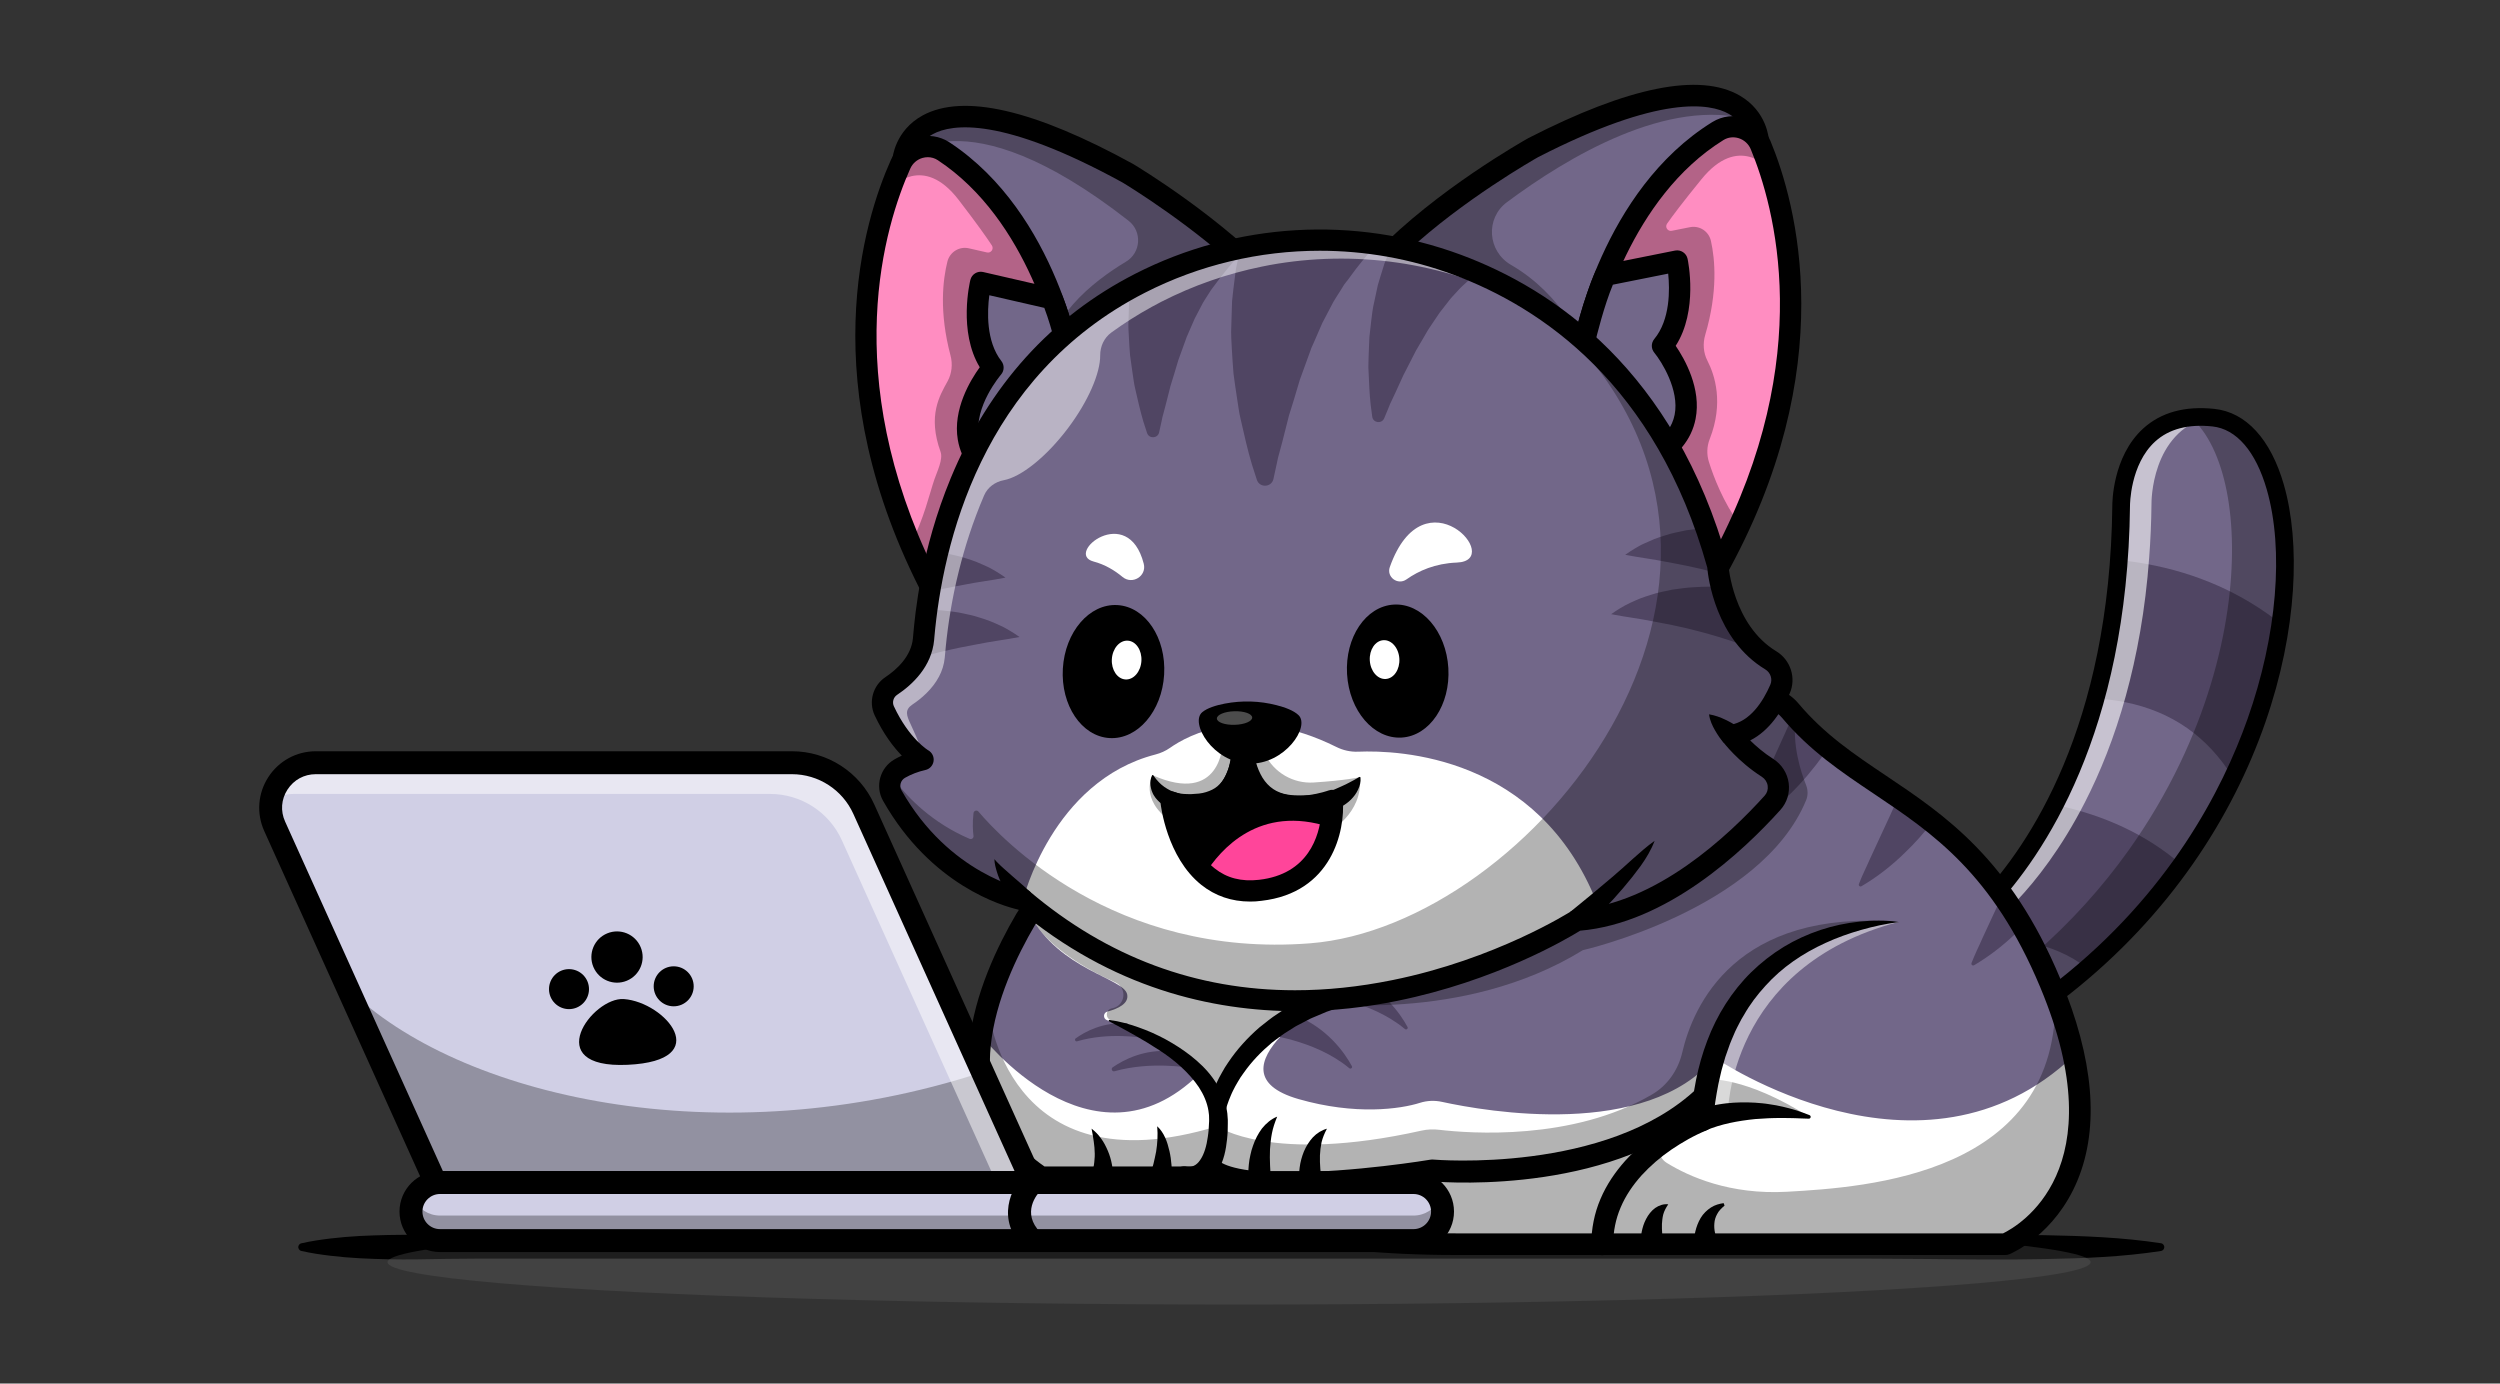 <?xml version="1.0" encoding="utf-8"?>
<!-- Generator: Adobe Illustrator 22.1.0, SVG Export Plug-In . SVG Version: 6.00 Build 0)  -->
<svg version="1.1" id="Layer_1" xmlns="http://www.w3.org/2000/svg" xmlns:xlink="http://www.w3.org/1999/xlink" x="0px" y="0px"
	 viewBox="0 0 4000 2213.6" style="enable-background:new 0 0 4000 2213.6;" xml:space="preserve">
<rect x="0" y="0" width="4000" height="2213.6" fill="#333333" stroke="none"/>
<style type="text/css">
	.st0{opacity:0.3;}
	.st1{fill:#636363;}
	.st2{fill:#726789;}
	.st3{fill:#504563;}
	.st4{opacity:0.6;}
	.st5{fill:#FFFFFF;}
	.st6{opacity:0.5;}
	.st7{fill:#D0CFE5;}
	.st8{fill:#FF8DC1;}
	.st9{fill:#FF459A;}
</style>
<g>
	<g>
		<g>
		</g>
	</g>
	<g>
		<g>
			<g>
				<g>
					<path d="M3457.5,2001.6c-62,9.5-124,11.8-186,12.9c-62,1.3-124,0.6-186-0.1l-93-0.6l-93,0h-186h-743.8H1226H854.1l-93,0
						l-46.5,0.4l-46.5,0.8c-31,0.4-62-0.2-93-1.8c-15.5-0.9-31-2.1-46.5-4c-15.5-1.9-31-4.1-46.5-7.7c-3.4-0.8-5.5-4.2-4.7-7.5
						c0.6-2.4,2.4-4.2,4.7-4.7c15.5-3.6,31-5.8,46.5-7.7c15.5-1.9,31-3.1,46.5-4c31-1.5,62-2.2,93-1.8l46.5,0.8l46.5,0.4l93,0H1226
						h743.8h743.8h186l93,0l93-0.6c62-0.7,124-1.4,186-0.1c62,1.2,124,3.4,186,12.9c3.4,0.5,5.7,3.7,5.2,7.1
						C3462.3,1999.2,3460.1,2001.2,3457.5,2001.6z"/>
				</g>
			</g>
			<g class="st0">
				<g>
					<ellipse class="st1" cx="1982.5" cy="2019.5" rx="1362.5" ry="67.8"/>
				</g>
			</g>
			<g>
				<g>
					<path class="st2" d="M3648.8,997.5c-11.1,77.2-35.6,161.7-76.2,246.4c-22.5,46.9-49.8,93.8-82.6,139.6
						c-41.4,58-91.4,114-150.9,165.8c-12.1,10.5-24.5,20.8-37.3,30.9c-45.4,35.8-112.2,20.4-138.2-31.2c-8-15.8-11-33.1-9.3-50
						c1.9-19.8,10.2-38.9,24.5-54.1c30.2-32,70.8-83.2,108.6-157.2c24.1-47.1,47.1-103.5,65.4-170.1
						c17.7-64.1,31.3-137.6,37.4-221.4c2.1-27.8,3.4-56.8,3.7-87c0,0-1.8-156.7,147.6-141C3627.8,677.3,3674.8,817.4,3648.8,997.5z"
						/>
				</g>
			</g>
			<g>
				<g>
					<path class="st3" d="M3648.8,997.5c-11.1,77.2-35.6,161.7-76.2,246.4c-40.9-65.7-97.5-105.2-172.3-120.4
						c-16.7-3.4-32.8-5.2-47.5-6c17.7-64.1,31.3-137.6,37.4-221.4c13.8,1.4,28.2,3.3,43,6C3515.1,916.8,3587.6,949.1,3648.8,997.5z"
						/>
				</g>
			</g>
			<g>
				<g>
					<path class="st3" d="M3490.1,1383.4c-41.4,58-91.4,114-150.9,165.8c-53.8-43.6-132.4-51-184.9-50.3
						c1.9-19.8,10.2-38.9,24.5-54.1c30.2-32,70.8-83.2,108.6-157.2C3367.6,1303.9,3436.1,1336.6,3490.1,1383.4z"/>
				</g>
			</g>
			<g class="st0">
				<g>
					<path d="M3541.5,668.2c-13.2-1.4-25.2-1.4-36.2-0.3c54.2,47.3,79.3,164.7,58.8,307.2c-11.1,77.2-35.6,161.7-76.2,246.4
						c-22.5,46.9-49.8,93.8-82.6,139.6c-41.4,58-91.4,114-150.9,165.8c-12.1,10.5-24.5,20.8-37.3,30.9
						c-10.5,8.3-22.3,13.8-34.3,16.8c31.8,30,82.5,34.4,119.1,5.5c12.8-10.1,25.3-20.4,37.3-30.9c59.5-51.7,109.5-107.8,150.9-165.8
						c32.8-45.7,60.1-92.7,82.6-139.6c40.6-84.7,65.1-169.2,76.2-246.4C3674.8,817.4,3627.8,677.3,3541.5,668.2z"/>
				</g>
			</g>
			<g class="st4">
				<g>
					<path class="st5" d="M3212.1,1544.9c-8-15.8-11-33.1-9.3-50c1.9-19.8,10.2-38.9,24.5-54.1c30.2-32,70.8-83.2,108.6-157.2
						c24.1-47.1,47.1-103.5,65.4-170.1c17.7-64.1,31.3-137.6,37.4-221.4c2.1-27.8,3.4-56.8,3.7-87c0,0-1.2-113.7,90.7-137.6
						c-140.8-9-139.2,141.6-139.2,141.6c-0.3,30.2-1.6,59.1-3.7,87c-6.1,83.8-19.6,157.3-37.4,221.4
						c-18.4,66.6-41.3,122.9-65.4,170.1c-37.8,74-78.4,125.2-108.6,157.2c-14.3,15.2-22.6,34.3-24.5,54.1c-1.7,16.8,1.4,34.1,9.3,50
						c21.6,42.9,71.3,60.7,113.5,45.1C3250.3,1588.8,3225.7,1571.8,3212.1,1544.9z"/>
				</g>
			</g>
			<g>
				<g>
					<path d="M3245.9,1613.8c-7.7,0-15.4-0.8-23.1-2.5c-31.3-6.9-57.4-27.3-71.8-55.9c0,0,0,0,0,0c-19.9-39.6-12.9-87.9,17.5-120.2
						c77.2-81.9,207.3-272.2,211.2-626.1c0-2.9-0.3-78.2,49.4-123.5c28.4-25.8,66.7-36.4,113.8-31.4c50.7,5.3,90.2,48.4,111.2,121.1
						c53.3,184.5-18.1,559.7-343.5,816C3292,1606,3269.2,1613.8,3245.9,1613.8z M3176.3,1542.5c10.5,20.9,29.7,35.9,52.6,41
						c22.6,5,46-0.3,64.1-14.5c177.5-139.8,262.8-304.9,303.1-418.8c47.1-133.2,58.6-270.4,30.7-367.1
						c-17.6-60.9-48.5-96.7-86.9-100.8c-38.7-4.1-69.5,4-91.6,24.1c-40.3,36.6-40.3,102-40.3,102.6c-4,363.8-138.9,560.6-219,645.5
						C3166.9,1478.2,3161.7,1513.5,3176.3,1542.5L3176.3,1542.5z"/>
				</g>
			</g>
			<g>
				<g>
					<path class="st2" d="M3327.3,1787.4c-5.2,156.4-118.7,203.3-118.7,203.3s-316.7,0-645,0h-233c-392.1,0-389.5-107.2-389.5-107.2
						h-275.3c-90.7-60-108.2-145.3-95.9-226.9c2.3-14.9,5.5-29.6,9.4-44c15-54.8,40.3-105.3,61.8-141.8c1.8-3,3.7-5.9,5.8-8.6
						c18.8-25,49.3-38.5,80.4-35.8c4.7,0.4,9.4,1.2,14,2.4c591.8,147.1,895.7-121.8,1014-272.3c0,0,0,0,0.1-0.1
						c4.2-5.4,8.2-10.7,12-15.7c23.7-31.9,71.2-34.2,96.8-3.8c1.6,2,3.3,3.9,5,5.8c1.4,1.6,2.8,3.2,4.2,4.7
						c16.6,18.4,34.1,34.5,52.2,49.2c35.5,28.8,73.4,52.5,111.8,78.9c18.1,12.4,36.3,25.3,54.4,39.8c38.3,30.3,76.3,66.8,112.1,117
						c11,15.5,21.8,32.2,32.3,50.5c15.4,26.6,30.2,56.4,44.2,90c2.9,6.8,5.5,13.5,8.1,20.1c13.5,34.9,23,67,29.2,96.3
						c3.4,15.8,5.8,30.9,7.4,45.2C3327.1,1753.4,3327.8,1771,3327.3,1787.4z"/>
				</g>
			</g>
			<g>
				<g>
					<path class="st5" d="M3327.3,1787.4c-5.2,156.4-118.7,203.3-118.7,203.3s-316.7,0-645,0h-233c-392.1,0-389.5-107.2-389.5-107.2
						h-275.3c-90.7-60-108.2-145.3-95.9-226.9c0,0,177,230.3,348.8,61.8c0,0-73.1-61.2-147.4-86.1c-6.8-2.3-6.4-12,0.6-13.8
						c17.3-4.6,34.5-12.9,31.6-27.4c-5.2-26.4-107.5-38.1-156.5-128.9c18.8-25,49.3-38.5,80.4-35.8
						c144.8,38.9,408.8,164.7,408.8,164.7s-212.9,123-58.6,167.4c91.1,26.2,163,16,194.4,6c11.4-3.6,23.5-4.1,35.2-1.5
						c71.6,15.6,326.7,60,436.3-70.8c0,0,331.2,227.9,574.4-3c3.4,15.8,5.8,30.9,7.4,45.2C3327.1,1753.4,3327.8,1771,3327.3,1787.4z
						"/>
				</g>
			</g>
			<g>
				<g>
					<path class="st3" d="M1902,1708.4c0,0-61-10.8-118.7,5.6c-3.9,1.1-6.3-4-3-6.3c17.9-12.4,50.2-29,92.6-25.9L1902,1708.4z"/>
				</g>
			</g>
			<g>
				<g>
					<path class="st3" d="M1828.5,1660.6c0,0-54.5-9.6-105.1,5.5c-2.8,0.9-4.7-3-2.3-4.7c15-10.8,43.9-26.6,82.3-23.9L1828.5,1660.6
						z"/>
				</g>
			</g>
			<g>
				<g>
					<path class="st3" d="M2020.5,1654.6c0,0,82.6,8,138.3,54.5c2.3,2,5.7-0.7,4.2-3.3c-11.3-20.9-39.6-62.4-94.7-83.1
						L2020.5,1654.6z"/>
				</g>
			</g>
			<g>
				<g>
					<path class="st3" d="M2925.5,1196.7c-2.3,3.4-4.7,6.8-7.1,10.1c-17.3,23.8-35.9,46.4-57.3,66.7c-20.9,20.5-44.2,38.8-69.6,53.9
						c-1.3,0.8-3.1,0.4-3.9-0.9c-0.5-0.8-0.5-1.7-0.2-2.5l0.1-0.1c2.7-7,5.6-13.6,8.6-20.3c3-6.5,6.1-12.8,8.9-19.5l17.7-38.2
						c11.8-25.1,23.1-50.1,34.2-74.7c4.3-9.4,8.4-18.9,12.4-28.3C2887,1163.2,2905.9,1180.7,2925.5,1196.7z"/>
				</g>
			</g>
			<g>
				<g>
					<path class="st3" d="M3091.8,1315.3c-13.5,17.3-27.9,33.8-43.8,48.9c-20.9,20.5-44.2,38.8-69.7,53.8c-1.3,0.8-3.1,0.3-3.9-1
						c-0.4-0.7-0.5-1.6-0.2-2.4l0-0.1c2.6-7,5.6-13.6,8.6-20.2c3-6.6,6.1-12.9,8.9-19.5l17.7-38.3c9.6-20.4,18.9-40.7,27.9-60.9
						C3055.5,1287.9,3073.6,1300.9,3091.8,1315.3z"/>
				</g>
			</g>
			<g>
				<g>
					<path class="st3" d="M3236.1,1482.8c-2.6,2.6-5.2,5.2-7.9,7.7c-20.9,20.5-44.1,38.8-69.7,53.9c-1.3,0.8-3.1,0.3-3.9-1
						c-0.4-0.8-0.5-1.7-0.2-2.4l0-0.2c2.7-7,5.7-13.6,8.6-20.2c3-6.5,6.2-12.9,8.9-19.5l17.7-38.2c4.8-10.2,9.5-20.3,14.2-30.5
						C3214.8,1447.8,3225.6,1464.5,3236.1,1482.8z"/>
				</g>
			</g>
			<g>
				<g>
					<path class="st3" d="M2109.5,1591.9c0,0,82.6,8,138.3,54.5c2.3,2,5.7-0.7,4.2-3.3c-11.3-20.9-39.6-62.4-94.7-83.1
						L2109.5,1591.9z"/>
				</g>
			</g>
			<g class="st0">
				<g>
					<path d="M1641.5,1442.1c0,0,1.2,65.7,143.1,129.8c19.2,8.7,16.2,36.7-4.3,41.2c-0.6,0.1-1.2,0.3-1.8,0.4
						c-9.8,2.2-10.3,16-0.7,18.9c46.1,13.8,122.1,49.5,169.6,140.1c0,0,37.7-130.9,188.7-181.3
						C2136.2,1591.1,1839.7,1603.9,1641.5,1442.1z"/>
				</g>
			</g>
			<g class="st0">
				<g>
					<path d="M2889.7,1280.6c-72.4,174.9-357.2,239.7-357.2,239.7c-192.9,118.9-428,83.2-428,83.2
						c463.2-136.7,609.1-357.2,650.8-447.1c0,0,0,0,0.1-0.1c4.2-5.4,8.2-10.7,12-15.7c23.7-31.9,71.2-34.2,96.8-3.8
						c1.6,2,3.3,3.9,5,5.8c1.4,1.6,2.8,3.2,4.2,4.7c-6.5,44.1,8.3,88.8,16.4,109C2892.9,1264.2,2892.9,1272.9,2889.7,1280.6z"/>
				</g>
			</g>
			<g class="st0">
				<g>
					<path d="M3327.3,1787.4c-5.2,156.4-118.7,203.3-118.7,203.3s-316.7,0-645,0h-233c-392.1,0-389.5-107.2-389.5-107.2h-275.3
						c-90.7-60-108.2-145.3-95.9-226.9c2.3-14.9,5.5-29.6,9.4-44l1.8-0.2c0,0,25.7,293.6,366.4,189.6c0,0,86.1,60.8,326.9,7
						c9.4-2.1,19-2.5,28.6-1.3c48.6,5.7,212.5,18.1,340-56.4c25-14.5,42.1-39.3,48.6-67.4c17.3-74.3,84.8-230.3,345.9-208.9
						c-14.2-0.4-240.8-3.4-304.4,251.9c0,0,58.6-5.3,161.4,59.9c-3.9-0.8-131.5-27.3-227.3,29.2c-16.8,9.9-17,34.4-0.4,44.6
						c35.4,21.9,101.1,51.3,192.4,46.2c127.6-7.2,437.1-26.8,429.2-314.2c20.8,53.7,32.1,100.7,36.6,141.5
						C3327.1,1753.4,3327.8,1771,3327.3,1787.4z"/>
				</g>
			</g>
			<g class="st6">
				<g>
					<path class="st5" d="M2764.4,1783.9c0,0-0.9-237,273.1-308.7c0,0-181.5-4.6-257,138.6c-75.5,143.3-52.4,176.6-52.4,176.6
						L2764.4,1783.9z"/>
				</g>
			</g>
			<g>
				<g>
					<g>
						<path d="M1899.6,1866.7c-0.1-0.1-0.4-0.1-0.4-0.1l0.2,0c0.1,0,0.2,0.1,0.5,0.1c0.5,0,0.8,0.2,1.3,0.1c1,0.1,2,0.1,3,0
							c1,0,1.9-0.4,3-0.5c0.9-0.4,1.9-0.6,2.8-1c3.7-1.6,7.3-4.8,10.4-9.5c6.4-9.2,10.2-22.9,12.1-36.9c0.4-3.6,1.1-7,1.3-10.7
							l0.6-11c0.1-1.8,0.3-3.7,0.2-5.4l-0.1-4.9c0.1-3.3-0.7-6.5-1-9.8c-2.1-13-7.6-25.7-15.2-37.4c-15.7-23.4-38.7-43.4-63.9-59.7
							c-25.2-16.6-52.2-31.3-79.8-45.9l0,0c-0.6-0.3-0.8-1-0.5-1.6c0.2-0.5,0.7-0.7,1.2-0.6c15.7,2.2,31,6.4,45.9,11.7
							c7.5,2.5,14.8,5.6,22.1,8.7c7.2,3.3,14.4,6.7,21.4,10.5c14,7.7,27.6,16.3,40.5,26.4c12.8,10.1,25,21.5,35,35.3
							c10,13.7,18.2,29.6,21.9,47.2c0.7,4.4,1.8,8.8,1.9,13.3l0.5,6.7c0.1,2.2,0,4.1,0,6.2l-0.2,12.3c-0.1,4.1-0.7,8.3-1,12.5
							c-1.8,16.6-4.8,34.1-15.1,51.2c-2.3,4.3-6,8.3-9.5,12.2c-2,1.8-4.1,3.6-6.3,5.4c-2.3,1.6-4.8,3-7.2,4.5
							c-2.5,1.3-5.3,2.3-7.9,3.3c-2.8,0.7-5.6,1.6-8.4,1.9c-2.8,0.4-5.7,0.7-8.6,0.6c-1.4,0-3-0.2-4.5-0.3c-0.7-0.1-1.6-0.2-2.4-0.3
							l-1.2-0.2l-1.8-0.4c-9.3-2.6-14.8-12.2-12.2-21.5C1880.7,1869.6,1890.3,1864.1,1899.6,1866.7z"/>
					</g>
				</g>
				<g>
					<g>
						<g>
							<path d="M2056.5,1911c-113.9,0-135-28.6-138.8-40.9l33.4-10.3c-0.6-2-1.3-2.8-1.3-2.9c0.1,0.2,15.7,19,106.7,19
								c110.4,0,230.8-20.2,232-20.4c1.5-0.2,3-0.3,4.5-0.2c2.8,0.2,277.4,23.4,422.4-114l24.1,25.4
								c-151,143.1-417.8,126-447.4,123.6C2274.6,1893.4,2163,1911,2056.5,1911z"/>
						</g>
					</g>
					<g>
						<g>
							<path d="M1933.7,1769.9c0.4-2.2,0.8-3.6,1.2-5.3c0.4-1.7,0.9-3.2,1.3-4.8c0.9-3.2,1.9-6.2,3-9.2c1-3.1,2.2-6,3.4-8.9
								c1.3-2.9,2.3-5.9,3.8-8.7c2.7-5.7,5.4-11.4,8.7-16.8l4.7-8.2l5.2-7.9c13.9-20.9,31-39.6,49.8-56c9.8-7.7,19.3-15.8,29.9-22.4
								l7.8-5.2c2.6-1.8,5.2-3.4,7.9-4.9l16.3-9c5.4-3.2,11.1-5.6,16.7-8.1l16.9-7.6c11.5-4.4,23.2-8.3,34.8-12.5l10.1,33.5
								c-10.7,3.6-21.6,7-32.3,10.8l-15.6,6.6c-5.2,2.2-10.5,4.2-15.4,7l-15,7.8c-2.5,1.2-5,2.7-7.3,4.2l-7.1,4.5
								c-9.7,5.7-18.4,12.7-27.4,19.4c-17.1,14.3-32.7,30.5-45.4,48.7l-4.8,6.8l-4.3,7.1c-3,4.7-5.4,9.6-7.9,14.5
								c-1.3,2.4-2.3,5-3.4,7.5c-1.1,2.5-2.2,5-3.1,7.6c-1,2.5-1.9,5.1-2.7,7.6c-0.4,1.3-0.9,2.6-1.1,3.8l-0.9,3.3L1933.7,1769.9z"
								/>
						</g>
					</g>
					<g>
						<g>
							<path d="M3038.2,1475.3c-20.7,2.6-40.9,7-60.5,12.6c-19.6,5.6-38.7,12.4-56.9,20.8c-36.5,16.6-69.7,39.2-95.9,68.4
								c-13.2,14.4-25.1,30-34.7,47.1l-3.8,6.3l-3.4,6.5c-2.2,4.4-4.6,8.6-6.6,13.1c-3.8,9.1-8,17.9-11,27.3
								c-1.6,4.7-3.4,9.2-4.9,13.9l-4.1,14.3l-2,7.1l-1.7,7.3l-3.3,14.5c-2.1,9.7-3.4,19.6-5.1,29.5l-3.6,29.9l-0.1,1.1
								c-0.8,6.5-5.2,11.7-11,13.9l0,0c-4.2,1.7-9.3,4.1-14,6.3c-4.8,2.3-9.5,4.8-14.2,7.4c-9.3,5.2-18.4,10.8-27.2,16.8
								c-17.6,12-33.7,25.9-47.8,41.3c-13.9,15.5-25.6,32.7-33.4,51.3c-8,18.6-11.8,38.6-12,58.7l0,0.3c-0.1,9.7-8,17.4-17.7,17.3
								c-9.7-0.1-17.4-8-17.3-17.6c0.2-24.7,5-49.7,14.8-72.4c9.6-22.8,23.6-43.2,39.6-61.1c16.2-17.8,34.4-33.3,53.9-46.7
								c9.7-6.7,19.8-12.9,30.1-18.6c5.2-2.8,10.4-5.6,15.7-8.2c5.4-2.6,10.5-5,16.7-7.5l0,0l-11.1,15c2.4-42.7,10.5-85.6,26-126.3
								c15.3-40.7,39.2-78.9,70.5-109.6c15.7-15.3,33-28.8,51.6-40.2c18.6-11.3,38.4-20.3,58.8-27.1c20.4-6.8,41.4-11.2,62.5-13.4
								c10.5-1.1,21.1-1.7,31.7-1.6C3017.3,1473,3027.9,1473.6,3038.2,1475.3z"/>
						</g>
					</g>
					<g>
						<g>
							<path d="M2715.7,1776.7c2.7-1.2,4.4-1.8,6.4-2.6c2-0.8,3.9-1.3,5.8-1.9c3.9-1.1,7.7-2.2,11.5-3c3.8-1,7.7-1.6,11.5-2.3
								c3.8-0.7,7.7-1.1,11.5-1.6c15.3-1.7,30.6-1.9,45.7-1c7.5,0.6,15.1,1.1,22.5,2.4c7.5,0.9,14.8,2.5,22.1,4.1
								c7.3,1.5,14.4,3.8,21.6,5.8c7.1,2.4,14,4.9,20.9,7.6c1.5,0.6,2.3,2.3,1.7,3.8c-0.5,1.2-1.6,1.9-2.8,1.9l-0.2,0
								c-7.4-0.1-14.6-0.6-21.8-0.8c-7.2,0-14.3-0.5-21.5-0.3c-14.2-0.1-28.3,0.6-42.2,1.7c-13.9,1.4-27.6,3.4-40.9,6.3
								c-6.6,1.5-13.2,3.1-19.5,5.1c-3.2,0.9-6.3,2-9.3,3.1l-4.4,1.7c-1.3,0.5-3.1,1.2-3.7,1.5l-0.4,0.2c-8.7,4.1-19.2,0.4-23.3-8.4
								c-4.1-8.7-0.4-19.2,8.4-23.3C2715.5,1776.8,2715.6,1776.7,2715.7,1776.7z"/>
						</g>
					</g>
					<g>
						<g>
							<path d="M2625.8,1992.8c-0.6-4.4-0.6-7.5-0.4-11.2c0.2-3.6,0.6-7.1,1.3-10.6c1.4-7,3.5-14,7.1-20.7
								c3.4-6.6,8.2-12.9,14.4-17.5c6.4-4.4,13.9-6.8,21-5.9c-4.1,6-6.6,11.1-8,16.2c-1.3,5.1-1.8,10.1-2.1,15.1
								c-0.2,5,0,10.2,0.4,15.4l0.6,7.8c0.1,1.3,0.3,2.6,0.3,3.8c0.1,1.2,0.2,2.7,0.2,3.3L2625.8,1992.8z"/>
						</g>
					</g>
					<g>
						<g>
							<path d="M2712.7,1994.9c-1.1-2.7-1.5-4.3-1.8-6.4c-0.3-2-0.4-4-0.3-5.9c0.2-4,1-7.9,1.8-11.7c1.8-7.7,4.6-15.3,8.7-22.2
								c4.1-6.9,10.1-12.6,16.4-16.7c6.4-4.2,13.6-6,20.3-7l1.5,3.9c-4.9,4.3-9.3,8.4-11.8,13.5c-2.7,4.8-4.2,9.8-4.5,14.9
								c-0.5,5-0.1,10.1,1,15.2c0.5,2.5,1.4,5,2,7.4c0.3,1.2,0.6,2.4,0.7,3.6c0.1,1.1,0.2,2.6-0.2,3L2712.7,1994.9z"/>
						</g>
					</g>
					<g>
						<g>
							<path d="M2079.7,1895.4c-1-5.3-1.1-9.3-1.2-13.8c0-4.4,0.3-8.8,0.9-13.2c1.1-8.8,3.4-17.5,6.8-25.9
								c3.5-8.3,8.4-16.3,14.5-22.9c6.3-6.6,14.2-11.5,22.4-13.7c-4.1,7.7-6.9,14.7-8.6,21.7c-1.5,7.2-2.3,14.1-2.6,21.1
								c-0.3,7,0.1,14,0.6,21l1.8,20.2L2079.7,1895.4z"/>
						</g>
					</g>
					<g>
						<g>
							<path d="M1998.5,1894.4c-1-5.9-1.2-10.6-1.2-15.8c-0.1-2.6,0-5.1,0.2-7.7c0.1-2.5,0.3-5.1,0.6-7.6c0.5-5.1,1.3-10.1,2.5-15.2
								c0.6-2.5,1.1-5,1.8-7.5l2.4-7.4c3.3-9.8,8.1-19.3,14.4-27.7c6.6-8.2,14.8-15.2,24.3-18.9c-3.9,9.5-6.7,17.9-8.4,26.6
								c-1.7,8.6-2.5,17.2-3.1,25.7c-0.4,8.6-0.3,17.2,0.1,25.8c0.2,4.3,0.4,8.6,0.7,12.9l0.7,12.3L1998.5,1894.4z"/>
						</g>
					</g>
					<g>
						<g>
							<path d="M1746.2,1880.2c0,0.2,0.1-0.2,0.2-0.4c0.1-0.2,0.2-0.5,0.3-0.8l0.6-1.9c0.4-1.3,0.8-2.7,1.1-4.1
								c0.6-2.8,1.3-5.7,1.8-8.7c0.5-3,0.8-6,1-9.1c0.3-3.1,0.5-6.2,0.4-9.4c-0.1-6.3-0.6-12.8-1.6-19.4c-0.8-6.7-2.2-13.4-3.5-20.6
								c5.7,4.5,11,9.7,15.2,15.8c4.5,6,7.8,12.7,10.8,19.6c3,7,5.2,14.4,6.6,22.1c0.7,3.8,1.3,7.8,1.5,11.8c0.1,2,0.2,4,0.1,6.1
								c0,1,0,2.1-0.1,3.2l-0.1,1.7c-0.1,0.6-0.1,1.1-0.3,2.1L1746.2,1880.2z"/>
						</g>
					</g>
					<g>
						<g>
							<path d="M1840.3,1880.1c0.8-2.4,1.9-5.8,2.7-8.8c0.8-3.1,1.8-6.2,2.6-9.4c0.8-3.2,1.6-6.3,2.2-9.6c0.8-3.2,1.4-6.4,2-9.7
								c1.1-6.5,1.7-13,2.1-19.7c0.3-6.7,0.3-13.4-0.4-20.9c5.5,5,9.7,11.5,12.8,18.3c3.1,6.9,5.1,14.1,6.8,21.4
								c1.7,7.3,2.7,14.7,3.3,22.2c0.3,3.7,0.6,7.5,0.5,11.2c0,3.9,0,7.3-0.4,11.7L1840.3,1880.1z"/>
						</g>
					</g>
				</g>
			</g>
			<g>
				<g>
					<path d="M3208.6,2008h-878c-252.6,0-349-44.4-385.3-81.7c-9.2-9.4-14.5-18.2-17.5-25.5h-262c-3.4,0-6.7-1-9.6-2.9
						c-79.9-52.9-115.5-129.5-105.5-227.5c8.1-79.9,45.5-157.4,75.5-208.4l0,0c24.1-41,73.2-61.6,119.4-50.1
						c608.2,151.2,907.5-146.6,1008-281.7c14.7-19.8,37.3-31.5,61.9-32.3c24-0.6,46.7,9.4,62.1,27.7
						c41.5,49.4,89.7,81.7,140.7,115.9c92.9,62.3,198.2,132.8,278.2,324.5c53.6,128.4,62.9,236.9,27.6,322.4
						c-36.1,87.3-105.8,117-108.7,118.2C3213.1,2007.6,3210.8,2008,3208.6,2008z M1958.5,1883.5c1.3,6.7,24.8,89.9,372.1,89.9h874.3
						c24.5-11.9,181.7-101.3,59.5-393.8c-76-182-172.4-246.6-265.5-309.1c-53.1-35.6-103.3-69.3-148-122.4
						c-8.5-10.1-21.1-15.7-34.5-15.3c-13.9,0.4-26.7,7.1-35,18.3c-58.8,79-163.8,188.5-330.8,261.7c-203.3,89-443.3,100.1-713.4,33
						c-31.4-7.8-64.8,6.2-81.1,34l0,0c-59,100.3-134.7,283.1,15,386.5h270c5,0,9.8,1.2,13.1,5
						C1957.4,1874.8,1959,1878.8,1958.5,1883.5z M1958.4,1884L1958.4,1884L1958.4,1884z"/>
				</g>
			</g>
			<g>
				<g>
					<path class="st7" d="M1651.8,1892h-955l-140.2-310.5l-117.1-259.3c-21.5-47.7,13.4-101.8,65.7-101.8h761.9
						c49.6,0,94.6,29.1,114.9,74.2l190,420.8L1651.8,1892z"/>
				</g>
			</g>
			<g class="st0">
				<g>
					<path d="M1651.8,1892h-955l-140.2-310.5c174.8,172.6,595,271.4,1015.4,133.9L1651.8,1892z"/>
				</g>
			</g>
			<g class="st6">
				<g>
					<path class="st5" d="M470.2,1270.3h761.9c49.6,0,94.6,29.1,114.9,74.2l190,420.8l57.2,126.7h57.6l-79.8-176.7l-190-420.8
						c-20.3-45.1-65.3-74.2-114.9-74.2H505.2c-37,0-65.2,27-71.1,59.6C444.6,1273.9,456.9,1270.3,470.2,1270.3z"/>
				</g>
			</g>
			<g>
				<g>
					<g>
						<path d="M998.2,1598.5c-50.5-3.7-135.1,111.6,5.9,105.2C1145.1,1697.2,1064.6,1603.4,998.2,1598.5z"/>
					</g>
				</g>
				<g>
					<g>
						<circle cx="910.4" cy="1582.6" r="32"/>
					</g>
				</g>
				<g>
					<g>
						<circle cx="1077.9" cy="1578.1" r="32"/>
					</g>
				</g>
				<g>
					<g>
						<ellipse transform="matrix(0.924 -0.383 0.383 0.924 -510.921 494.131)" cx="986.6" cy="1531.4" rx="41" ry="41"/>
					</g>
				</g>
			</g>
			<g>
				<g>
					<path d="M1651.8,1910.4h-955c-7.2,0-13.8-4.2-16.7-10.8l-257.3-569.9c-12.7-28.1-10.3-60.4,6.5-86.3
						c16.7-25.9,45.1-41.4,76-41.4h761.9c56.7,0,108.3,33.4,131.6,85l269.7,597.5c2.6,5.7,2.1,12.3-1.3,17.5
						C1663.8,1907.2,1658,1910.4,1651.8,1910.4z M708.6,1873.7h914.7l-258-571.6c-17.4-38.5-55.9-63.4-98.2-63.4H505.2
						c-18.6,0-35.1,9-45.2,24.6c-10.1,15.6-11.5,34.3-3.8,51.3L708.6,1873.7z"/>
				</g>
			</g>
			<g>
				<g>
					<path class="st7" d="M2261.6,1984.9H704c-25.7,0-46.5-20.8-46.5-46.5l0,0c0-25.7,20.8-46.5,46.5-46.5h1557.6
						c25.7,0,46.5,20.8,46.5,46.5l0,0C2308,1964.1,2287.2,1984.9,2261.6,1984.9z"/>
				</g>
			</g>
			<g class="st0">
				<g>
					<path d="M2261.6,1944.9H704c-18.5,0-34.4-10.8-41.9-26.5c-2.9,6.1-4.6,12.8-4.6,20c0,25.7,20.8,46.5,46.5,46.5h1557.6
						c25.7,0,46.5-20.8,46.5-46.5c0-7.2-1.7-13.9-4.6-20C2296,1934.1,2280.1,1944.9,2261.6,1944.9z"/>
				</g>
			</g>
			<g>
				<g>
					<path d="M2261.6,2003.3H704c-35.7,0-64.8-29.1-64.8-64.8s29.1-64.8,64.8-64.8h1557.6c35.7,0,64.8,29.1,64.8,64.8
						S2297.3,2003.3,2261.6,2003.3z M704,1910.4c-15.5,0-28.1,12.6-28.1,28.1c0,15.5,12.6,28.1,28.1,28.1h1557.6
						c15.5,0,28.1-12.6,28.1-28.1c0-15.5-12.6-28.1-28.1-28.1H704z"/>
				</g>
			</g>
			<g>
				<g>
					<path d="M1638.8,1997.9c-46.6-47-20.4-98.2,0-118.8l26.1,25.8c-5.5,5.7-31.3,35.6-0.1,67.2L1638.8,1997.9z"/>
				</g>
			</g>
			<g>
				<g>
					<g>
						<path class="st2" d="M2813.2,225.1l-207.4,405.8c-23.6-29.1-48-54.2-72.5-75.9c-157.3-139.2-319.9-138.9-319.9-138.9
							c96.4-99.9,239.7-179.8,239.7-179.8c244-125.1,322.7-82.4,348.1-44.3C2812.5,209.1,2813.2,225.1,2813.2,225.1z"/>
					</g>
				</g>
				<g class="st0">
					<g>
						<path d="M2411.1,323.5c-34.8,25.9-31.1,78.5,6.5,100.3c84.3,48.8,115.6,130.4,115.6,130.4l0.1,0.9
							c-157.3-139.2-319.9-138.9-319.9-138.9c96.4-99.9,239.7-179.8,239.7-179.8c244-125.1,322.7-82.4,348.1-44.3
							C2669.9,154.3,2507.5,251.7,2411.1,323.5z"/>
					</g>
				</g>
				<g>
					<g>
						<path d="M2605.8,647.9c-5.1,0-10-2.3-13.2-6.3c-167.2-205.8-377.1-208.5-379.2-208.5c-6.8,0-13-4.1-15.7-10.4
							c-2.7-6.3-1.3-13.5,3.4-18.5c97.1-100.6,237.8-179.5,243.7-182.9c0.2-0.1,0.3-0.2,0.5-0.3c160.5-82.3,274.3-105.2,338.4-68
							c43.9,25.5,46.4,69.3,46.5,71.1c0.1,2.9-0.5,5.9-1.8,8.5L2621,638.7c-2.6,5.1-7.6,8.6-13.4,9.2
							C2607,647.9,2606.4,647.9,2605.8,647.9z M2251.8,402.3c69.1,9.5,218.6,47.5,350.5,198l193.3-378.3
							c-1.6-8.2-7.7-27.4-29.6-39.8c-30.2-17.1-109.9-30.8-304.8,69.1C2455.2,254.7,2341.3,319.3,2251.8,402.3z"/>
					</g>
				</g>
			</g>
			<g>
				<g>
					<path class="st8" d="M2783.6,839.7c-11.5,25-24.5,50.5-39,76.4l-211.3-361.9c0,0,43.5-238,215.3-344.5
						c24.6-15.3,57.2-4.3,68.4,22.5c4.6,11.2,9.6,24.3,14.5,39.2c0.1,0.1,0.1,0.1,0.1,0.1C2867.5,380.1,2901.1,584.4,2783.6,839.7z"
						/>
				</g>
			</g>
			<g class="st0">
				<g>
					<path d="M2831.5,271.4c-1.8-2.2-49.5-57.9-109.1,15.3c-30.6,37.6-46.7,59.1-55.1,71.2c-3.8,5.4,1,12.7,7.5,11.4l29.1-5.8
						c15.4-3.1,30.2,6.7,33.6,22c6.5,29.2,11.3,81-9.1,150.2c-4.1,13.8-3.1,28.7,3.5,41.5c12,23.3,26.2,67.9,3.6,125.4
						c-4.6,11.7-5,24.7-1.2,36.6c7.5,23.8,22.8,64.2,49.3,100.4c-11.5,25-24.5,50.5-39,76.4l-211.3-361.9c0,0,43.5-238,215.3-344.5
						c24.6-15.3,57.2-4.3,68.4,22.5C2821.6,243.4,2826.6,256.5,2831.5,271.4z"/>
				</g>
			</g>
			<g>
				<g>
					<path d="M2744.6,933.1c-6,0-11.6-3.2-14.7-8.4l-211.3-362c-2-3.5-2.8-7.6-2-11.6c1.8-10,46.8-246.7,223.1-355.8
						c15.9-9.8,35.2-12.2,53.1-6.4c18.1,5.8,32.7,19.3,40,36.8c40.7,98.2,115.1,362.8-73.3,698.8c-3,5.3-8.6,8.6-14.7,8.7
						C2744.7,933.1,2744.6,933.1,2744.6,933.1z M2551.2,551.2L2744,881.4c162.9-310.3,95-551.7,57.2-642.7
						c-3.5-8.3-10.4-14.7-19-17.5c-8.5-2.7-17.3-1.7-24.7,2.9C2609.1,316.1,2559.4,514.2,2551.2,551.2z"/>
				</g>
			</g>
			<g>
				<g>
					<g>
						<path class="st2" d="M2568.5,440.6l114.9-23c0,0,18.2,85.4-23.5,135.8c0,0,97.9,118.7-21,181.7l-105.6-181
							C2533.3,554.1,2548.4,484.9,2568.5,440.6z"/>
					</g>
				</g>
				<g>
					<g>
						<path d="M2638.9,752.1c-5.9,0-11.6-3-14.7-8.4l-105.6-181c-2.2-3.7-2.8-8.1-1.9-12.2c0.6-2.9,15.8-71.5,36.3-116.9
							c2.3-5,6.8-8.6,12.2-9.7l114.9-23c9.1-1.8,18,4,20,13.1c0.8,3.6,17.2,83.1-19,139.3c14.2,20.8,41.5,68.5,31.8,117.1
							c-6.6,33.3-28.8,60.1-65.9,79.7C2644.3,751.5,2641.6,752.1,2638.9,752.1z M2551.3,551.4l93.6,160.2
							c19.2-13.2,30.8-29.3,34.5-47.9c7.9-39.6-20.9-85.3-32.6-99.5c-5.2-6.3-5.2-15.4,0-21.7c25.7-31,24.9-79.4,22.3-104.7
							l-88.5,17.7C2566.5,489.6,2555.3,534.8,2551.3,551.4z"/>
					</g>
				</g>
			</g>
			<g>
				<g>
					<g>
						<path class="st2" d="M2039,463.8c0,0-162.6-5-323.8,129.7c-11.2,9.3-22.3,19.3-33.4,30c-13.9,13.4-27.7,27.9-41.3,43.8
							l-195.7-411.6c0,0,0-0.6,0.2-1.6c0.6-4.5,3.2-17.6,12.8-31.1c26.5-37.3,106.4-77.8,346.7,54.2
							C1804.5,277.2,1945.5,361.2,2039,463.8z"/>
					</g>
				</g>
				<g class="st0">
					<g>
						<path d="M2039,463.8c0,0-162.6-5-323.8,129.7c-11.2,9.3-22.3,19.3-33.4,30c-6-9.2-9.3-19.9-9.3-32.1
							c0-81,75.8-140.8,129.2-172.8c23.9-14.4,26-48.2,4-65.4c-268.4-209.7-360.8-97.5-360.8-97.5s0-0.6,0.2-1.6
							c0.6-4.5,3.2-17.6,12.8-31.1c26.5-37.3,106.4-77.8,346.7,54.2C1804.5,277.2,1945.5,361.2,2039,463.8z"/>
					</g>
				</g>
				<g>
					<g>
						<path d="M1640.6,684.3c-0.8,0-1.5-0.1-2.3-0.2c-5.7-0.8-10.6-4.4-13.1-9.6L1429.5,263c-1.3-2.7-1.8-5.6-1.6-8.6
							c0.1-1.8,3.9-45.5,48.5-69.8c65.1-35.3,178.2-9.2,336.3,77.6c0.2,0.1,0.3,0.2,0.5,0.3c5.8,3.5,144.2,86.5,238.4,189.8
							c4.6,5,5.7,12.4,2.9,18.6c-2.9,6.2-9.2,10.1-16,9.9c-2.1-0.1-212-3.4-385,197.5C1650.2,682.1,1645.5,684.3,1640.6,684.3z
							 M1462.5,253.2L1645,636.8c136.1-146.7,286.7-180.4,356-187.9c-87.2-85.6-199-153.3-205-156.9
							c-192.9-105.9-272.9-94-303.4-77.4C1470.9,226.4,1464.4,245.2,1462.5,253.2z"/>
					</g>
				</g>
			</g>
			<g>
				<g>
					<path class="st8" d="M1457,870.8c10.8,25.3,23,51.2,36.8,77.5l221.5-355.7c0,0-36.6-239.2-205.4-350.5c-24.2-16-57.1-6-69,20.5
						c-5,11.1-10.3,24-15.7,38.8c-0.1,0.1-0.1,0.1-0.1,0.1C1386.2,409,1346.8,612.3,1457,870.8z"/>
				</g>
			</g>
			<g class="st0">
				<g>
					<path d="M1425.3,301.5c1.8-2.1,51.1-56.5,108.6,18.4c29.5,38.4,45,60.4,53.1,72.8c3.6,5.6-1.4,12.7-7.9,11.2l-28.9-6.6
						c-15.3-3.5-30.4,5.9-34.3,21c-7.3,29-13.6,80.6,4.9,150.4c3.7,13.9,2.2,28.8-4.7,41.4c-12.6,22.9-32.2,54.7-11.2,112.8
						c4.3,11.8-5.6,31.8-9.7,43.7c-8.2,23.6-16.6,63.2-38.3,104.4c10.8,25.3,23,51.2,36.8,77.5l221.5-355.7
						c0,0-36.6-239.2-205.4-350.5c-24.2-16-57.1-6-69,20.5C1436,273.7,1430.6,286.7,1425.3,301.5z"/>
				</g>
			</g>
			<g>
				<g>
					<path d="M1493.8,965.4c-0.2,0-0.4,0-0.6,0c-6.1-0.2-11.6-3.7-14.4-9.1c-178.7-341.2-96.8-603.6-53.3-700.6
						c7.8-17.4,22.7-30.4,41-35.7c18-5.2,37.3-2.4,52.9,7.9c173.1,114.1,211.3,352,212.8,362.1c0.6,4-0.2,8.1-2.4,11.6l-221.6,355.8
						C1505.1,962.4,1499.6,965.4,1493.8,965.4z M1484.5,251.5c-2.8,0-5.7,0.4-8.5,1.2c-8.7,2.5-15.8,8.7-19.5,16.9
						c-40.3,89.9-115.2,329.3,38.8,644.1l202.1-324.6c-7.1-37.2-51.2-236.7-196.9-332.8C1495.7,253.1,1490.1,251.5,1484.5,251.5z"/>
				</g>
			</g>
			<g>
				<g>
					<g>
						<path class="st2" d="M1683.4,478.1l-114.2-26.3c0,0-20.7,84.9,19.6,136.4c0,0-101.3,115.9,15.8,182.2l110.8-177.9
							C1715.3,592.6,1702.1,523,1683.4,478.1z"/>
					</g>
				</g>
				<g>
					<g>
						<path d="M1604.5,787.5c-2.8,0-5.7-0.7-8.4-2.2c-36.5-20.7-57.9-48.1-63.6-81.6c-8.3-48.8,20.3-95.7,35.1-116.1
							c-34.6-57.2-15.9-136.2-15-139.8c2.2-9.1,11.3-14.6,20.3-12.6l114.2,26.3c5.3,1.2,9.8,5,11.9,10c19.2,46,32.4,115,33,117.9
							c0.8,4.2,0,8.5-2.3,12.2L1619,779.5C1615.8,784.6,1610.2,787.5,1604.5,787.5z M1582.9,472.4c-3.3,25.2-5.5,73.6,19.3,105.3
							c5,6.4,4.8,15.5-0.6,21.7c-0.4,0.5-43.6,51-35.4,98.7c3.2,18.7,14.3,35,33.1,48.7l98.1-157.5c-3.4-16.7-13.4-62.3-26.5-96.7
							L1582.9,472.4z"/>
					</g>
				</g>
			</g>
			<g>
				<g>
					<path class="st2" d="M2770.4,1176.7c0,0,21.5,28.9,57.8,51.9c19.3,12.3,23.2,38.9,7.9,55.9c-54.7,60.7-175.3,176.2-309.7,187.7
						c-1.1,0.1-2.3,0.2-3.5,0.3c0,0-479.9,310.4-886-32.8c0,0-127.7-22.6-209.3-166.7c-5.4-9.7-5.2-20.9-0.5-30.1
						c2.7-5.3,6.9-9.9,12.4-13.1c9.7-5.5,22.1-11,37.3-14.3c0,0-34.7-19.5-62.1-78.2c-6.6-14-1.8-30.9,11-39.5
						c14.2-9.5,31.9-24.4,42.6-44.7c4.8-9,8.1-19.1,9.2-30.3c0.8-8,2-24.5,5.1-47.3c1.1-8.6,2.6-18,4.3-28.3
						c3.2-18.8,7.4-40.3,13.3-63.6c32.1-129.1,110.9-314.1,308.8-422.2c4.9-2.7,10-5.4,15-8c51.2-26.2,105.4-45,160.8-56.3
						c4.3-0.9,8.7-1.7,13.1-2.6c67.2-12.2,136.1-13.5,203.9-3.8c8.1,1.1,16.2,2.5,24.3,4c35.7,6.6,71.1,16.2,105.6,29.1
						c10.5,3.9,21.1,8.1,31.7,12.7c37.5,16.1,76.1,36.7,114,63.1c98.7,68.7,192.9,176.4,252.2,345.2c6.8,19.3,13.1,39.4,18.9,60.4
						c0,0,0.3,4.8,1.6,12.7c0.9,5.7,2.3,13,4.3,21.4c7.2,28.8,22.7,69.9,56,100.2l0,0c6.8,6.3,14.4,12,22.9,17.1
						c15.7,9.5,22.2,29.1,14.8,45.9C2835.4,1131.7,2811.1,1170.5,2770.4,1176.7z"/>
				</g>
			</g>
			<g>
				<g>
					<path class="st5" d="M2554.9,1444.2l-28.5,27.9c-1.1,0.1-2.3,0.2-3.5,0.3c0,0-479.9,310.4-886-32.8c0,0,46.2-189.6,211.8-232.4
						c8.4-2.2,16.3-5.7,23.4-10.7c29.2-20.6,123.9-72.1,266-1.4c10.8,5.4,22.8,8.1,34.9,7.6C2238,1200,2461.2,1208.6,2554.9,1444.2z
						"/>
				</g>
			</g>
			<g class="st0">
				<g>
					<path d="M1956.2,1190.3c0,0-2.5,98.5-111.9,50.1c0,0-22.6,37.4,29.5,74.3c0,0,116.4,129,251.3,16.9c0,0,56.5-29.6,50.6-88
						c0,0-23.9,5.2-73.8,8.4c-32.8,2.1-63.6-15.9-78.1-45.4c-4.3-8.8-8.7-19.3-13.1-31.8L1956.2,1190.3z"/>
				</g>
			</g>
			<g>
				<g>
					<path class="st5" d="M1830,902c5,19.8-18.3,34.1-34,21.1c-12.6-10.5-28.1-19.9-46.4-24.7C1702.4,885.7,1804.8,803.4,1830,902z"
						/>
				</g>
			</g>
			<g>
				<g>
					<path class="st5" d="M2223.7,907.3c-5.7,16,12.8,29.6,26.7,19.7c19.4-13.7,45.9-25.6,80.6-26.9
						C2408.7,897.1,2278.5,752.8,2223.7,907.3z"/>
				</g>
			</g>
			<g>
				<g>
					<g>
						<path class="st3" d="M2201.9,390.6c-1.2,1.4-2.5,2.8-3.8,4.3c-2,2.8-4.3,5.4-6.6,8c-9,11.6-19.8,23.7-30.2,38.5
							c-2.6,3.7-5.4,7.3-8.3,10.9c-1.5,1.7-2.8,3.7-4,5.8l-3.8,6.1c-5,8.3-10.8,16.1-15.2,25.3c-4.7,9-9.6,18-14.3,27.3l-12.7,29.2
							l-3.3,7.4c-1.2,2.5-2.2,5-3,7.6l-5.6,15.4l-11.4,31.4c-3.1,10.8-6.4,21.6-9.7,32.5l-5.1,16.4l-2.6,8.3l-2.1,8.4l-8.6,33.9
							l-4.6,17.1l-2.3,8.6l-1.8,8.6c-1.7,8.3-3.5,16.5-5.4,24.8c-3.1,13.6-22.1,14.5-26.5,1.4c-2.8-8.3-5.4-16.5-8-24.9
							c-7-23.4-12.3-47.3-17.8-71.5l-2-9.1l-1.5-9.1l-2.8-18.4c-1.9-12.3-3.7-24.7-5.3-37.2c-1.1-12.5-1.8-25.2-2.6-37.9
							c-0.6-12.7-1.7-25.6-0.9-38.5l1.2-39.3c1.2-13.2,3-26.5,4.7-40l1.3-10.1c0.4-3.4,1.4-6.7,2-10.1l3.4-15.3l1.1-5.1l1-4.3
							c4.3-0.9,8.7-1.7,13.1-2.6C2065.2,382.1,2134.1,380.8,2201.9,390.6z"/>
					</g>
				</g>
				<g>
					<g>
						<path class="st3" d="M1982.8,406.3c-2.1,1.1-4.3,2.3-6.5,3.2c1-0.3,2-0.6,3-1l0.3,0.3c0.2,0.2,0.4,0.2,0.6,0.3
							c-0.3,0.7-0.5,1.3-0.8,1.8l-0.7,1.1l-0.8,1.1c-0.3,0.3-0.6,0.7-0.9,1.1c-0.3,0.3-0.6,0.7-1,1.2c-1.3,1.9-2.8,3.4-4.3,5.2
							c-1.5,2-3.1,4-4.9,5.8c-6.5,8.5-14.4,17.3-22,28.1c-2,2.6-4,5.3-6,8c-1.1,1.3-2,2.8-2.9,4.3l-2.8,4.4
							c-3.7,6-7.9,11.7-11.1,18.5c-3.4,6.6-7,13.1-10.4,19.9l-9.3,21.3l-2.3,5.4c-0.9,1.8-1.6,3.6-2.2,5.5l-4.1,11.3l-8.3,22.9
							c-2.3,7.9-4.7,15.8-7.1,23.7l-3.7,12l-1.9,6.1l-1.5,6.1l-6.3,24.7l-3.3,12.5l-1.7,6.3l-1.3,6.3c-1.3,6-2.6,12-4,18.1
							c-2.2,9.9-16.1,10.6-19.3,1c-2-6-4-12.1-5.9-18.2c-5.1-17.1-8.9-34.5-13-52.2l-1.4-6.6l-1.1-6.7l-2-13.4
							c-1.3-9-2.6-18.1-3.8-27.2c-0.8-9.1-1.3-18.4-1.8-27.7c-0.5-9.3-1.3-18.6-0.7-28.1l0.9-28.7c0.7-7.6,1.7-15.3,2.7-23
							c4.9-2.7,10-5.4,15-8c51.2-26.2,105.4-45,160.8-56.3c4.3-0.9,8.7-1.7,13.1-2.6C1993.6,399,1988.5,403,1982.8,406.3z"/>
					</g>
				</g>
				<g>
					<g>
						<path class="st3" d="M2363.5,436.3c-5.6,4.7-11.5,9.8-17.5,15.7c-2.4,2.3-4.8,4.6-7.4,6.8c-1.3,1.1-2.5,2.3-3.7,3.7l-3.5,3.9
							c-4.7,5.3-9.9,10.1-14.2,16.2c-4.5,5.8-9.3,11.7-13.8,17.7l-13,19.3l-3.3,4.9c-1.1,1.6-2.2,3.3-3.2,5l-6,10.4l-12.3,21
							c-3.7,7.3-7.4,14.7-11.3,22.1l-5.7,11.1l-2.9,5.6l-2.6,5.7l-10.6,23.2l-5.5,11.7l-2.8,5.9l-2.4,6c-2.3,5.7-4.7,11.4-7.1,17.1
							c-4,9.3-17.7,7.5-19.1-2.5c-0.9-6.3-1.7-12.6-2.5-18.9c-2-17.7-2.6-35.6-3.4-53.6l-0.3-6.8l0.1-6.8l0.4-13.6
							c0.3-9.1,0.6-18.2,1.1-27.4c0.9-9.1,2-18.3,3.1-27.6c1.2-9.2,2.1-18.6,4.4-27.8l6-28c2.6-9.3,5.7-18.6,8.6-28.1l2.2-7.1
							c0.8-2.4,1.9-4.7,2.8-7l5.9-14l2.3-5.4c35.7,6.6,71.1,16.2,105.6,29.1C2342.2,427.5,2352.8,431.7,2363.5,436.3z"/>
					</g>
				</g>
				<g>
					<g>
						<path class="st3" d="M2810.4,1039.3l-17.6-6.2c-9.4-3.2-18.8-6.3-28.4-9.4c-19.1-6.2-38.8-11.8-58.7-16.7
							c-10-2.7-20.1-4.5-30.4-6.9c-10.2-1.8-20.6-4.3-31.1-6c-21.2-4.4-42.8-6.8-66.4-11.4c4.8-3.5,9.7-6.6,14.8-9.7
							c5.1-3,10.3-6.1,15.6-8.4c5.3-2.5,10.7-4.8,16.2-7.1c5.5-2.2,11.1-3.8,16.8-5.7l8.5-2.6c2.8-0.8,5.7-1.4,8.6-2.1
							c5.7-1.3,11.5-2.5,17.4-3.7c11.7-1.6,23.5-3.4,35.3-3.9c14.5-1,29-1.1,43.5-0.3C2761.7,967.9,2777.2,1009,2810.4,1039.3z"/>
					</g>
				</g>
				<g>
					<g>
						<path class="st3" d="M2750.1,917.7c-7.3-2-14.6-3.9-22-5.7c-10-2.7-20.1-4.5-30.3-6.9c-10.2-1.8-20.6-4.3-31.1-6
							c-21.2-4.4-42.8-6.8-66.4-11.4c4.8-3.5,9.8-6.6,14.8-9.7c5.1-3,10.2-6.1,15.6-8.4c5.4-2.5,10.8-4.8,16.2-7.1
							c5.5-2.2,11.1-3.9,16.7-5.7l8.5-2.6c2.8-0.8,5.7-1.4,8.6-2.1c5.7-1.3,11.6-2.5,17.4-3.7c10.4-1.4,20.9-3,31.5-3.7
							c6.8,19.3,13.1,39.4,18.9,60.4C2748.6,905,2748.8,909.8,2750.1,917.7z"/>
					</g>
				</g>
				<g>
					<g>
						<path class="st3" d="M1631.2,1019.2c-23.6,4.6-45.1,7-66.4,11.4c-10.5,1.7-20.9,4.2-31.1,6c-10.3,2.5-20.4,4.2-30.4,6.9
							c-11.8,2.9-23.4,6-34.9,9.4c4.8-9,8.1-19.1,9.2-30.3c0.8-8,2-24.5,5.1-47.3c5.1,0.1,10.3,0.3,15.4,0.7
							c11.8,0.6,23.6,2.3,35.3,3.9c5.8,1.2,11.6,2.3,17.4,3.7c2.9,0.7,5.7,1.2,8.6,2.1l8.5,2.6c5.7,1.8,11.2,3.5,16.7,5.7
							c5.5,2.3,10.9,4.6,16.2,7.1c5.4,2.3,10.5,5.4,15.6,8.4C1621.5,1012.6,1626.5,1015.7,1631.2,1019.2z"/>
					</g>
				</g>
				<g>
					<g>
						<path class="st3" d="M1608.8,924.2c-23.6,4.7-45.2,7-66.4,11.4c-10.5,1.7-20.9,4.2-31.1,6c-8.2,2-16.3,3.5-24.3,5.4
							c3.2-18.8,7.4-40.3,13.3-63.6c3.6,0.5,7.1,1,10.7,1.5c5.8,1.2,11.7,2.3,17.4,3.7c2.8,0.7,5.7,1.3,8.6,2.1l8.5,2.6
							c5.6,1.9,11.2,3.5,16.7,5.7c5.5,2.3,10.9,4.7,16.2,7.1c5.4,2.3,10.5,5.4,15.6,8.4C1599.1,917.6,1604,920.7,1608.8,924.2z"/>
					</g>
				</g>
			</g>
			<g class="st0">
				<g>
					<path d="M2777.6,1175.2c-3.3,0.8-4.6,4.7-2.4,7.3c8.2,9.6,26.8,29.4,53.1,46.1c19.3,12.3,23.2,38.9,7.9,55.9
						c-54.7,60.7-175.3,176.2-309.7,187.7c-1.1,0.1-2.3,0.2-3.5,0.3c0,0-479.2,309.9-885.1-32c-0.6-0.5-1.2-0.8-2-1
						c-12.5-2.6-131-30.1-208.2-166.5c-3.9-6.9-4.9-14.5-3.4-21.7c0.8-3.7,5.7-4.7,8-1.7c21.1,27.4,59.6,67.1,119,92.5
						c3.2,1.4,6.8-1.2,6.3-4.7c-1-7.5-1.9-20,0-36.4c0.5-4,5.4-5.5,7.9-2.5c35.4,41.9,216.6,235.3,530.5,210.8
						c351.8-27.4,797.8-574.7,413.5-974.4c-0.1-0.1-0.2-0.3-0.4-0.4c-3.9-4.1,1.8-10.2,6.2-6.6c84.6,68.9,162.7,169.6,214.4,316.7
						c6.8,19.2,13,39.1,18.8,59.9c0.1,0.3,0.1,0.6,0.2,0.9c0.1,1.3,0.5,5.7,1.5,12.3c0.9,5.7,2.3,13,4.3,21.4
						c7.2,28.8,22.7,69.9,56,100.2l0,0c6.8,6.3,14.4,12,22.9,17.1c15.7,9.5,22.2,29.1,14.8,45.9
						C2836.2,1129.9,2814,1165.9,2777.6,1175.2z"/>
				</g>
			</g>
			<g class="st6">
				<g>
					<path class="st5" d="M2363.5,436.3c-10.6-4.6-21.2-8.8-31.7-12.7c-34.5-12.8-69.8-22.5-105.6-29.1c-8.1-1.5-16.2-2.9-24.3-4
						c-67.8-9.7-136.7-8.4-203.9,3.8c-4.3,0.8-8.7,1.7-13.1,2.6c-55.5,11.3-109.6,30.1-160.8,56.3c-5.1,2.6-10.1,5.2-15,8
						c-197.8,108.1-276.7,293.1-308.8,422.2c-5.8,23.3-10.1,44.7-13.3,63.6c-1.7,10.3-3.1,19.7-4.3,28.3
						c-3.1,22.8-4.3,39.3-5.1,47.3c-1.1,11.2-4.4,21.3-9.2,30.3c-10.7,20.3-28.5,35.3-42.6,44.7c-12.8,8.6-17.6,25.5-11,39.5
						c27.4,58.7,62.1,78.2,62.1,78.2s7.6,2.4-19.8-56.4c-6.6-14-10.1-23,2.7-31.6c14.2-9.5,31.9-24.4,42.6-44.7
						c4.8-9,8.1-19.1,9.2-30.3c0.8-8,2-24.5,5.1-47.3c1.1-8.6,2.6-18,4.3-28.3c3.2-18.8,7.4-40.3,13.3-63.6
						c9.1-36.7,22-77.9,40.3-120.5c5.6-13,17.6-21.7,31.5-24.3c27.3-5.1,67.7-36.8,102.6-83.1c32.8-43.6,51.8-88.4,51.6-116.5
						c-0.1-14.4,6.2-28.2,17.9-36.7c20.1-14.6,41.6-28.4,64.8-41.1c4.9-2.7,10-5.4,15-8c51.2-26.2,105.4-45,160.8-56.3
						c4.3-0.9,8.7-1.7,13.1-2.6c67.2-12.2,136.1-13.5,203.9-3.8c8.1,1.1,16.2,2.5,24.3,4c35.7,6.6,71.1,16.2,105.6,29.1
						c10.5,3.9,21.1,8.1,31.7,12.7c49.7,21.4,101.4,50.7,150.8,90.9C2488.9,501.1,2424.8,462.7,2363.5,436.3z"/>
				</g>
			</g>
			<g>
				<g>
					<path d="M2075.3,1617.9c-136.6,0-296.1-37.2-446-162.5c-24.9-5.7-139.7-38.7-216.4-174.1c-13.2-23.3-4.9-53,18.3-66.3
						c3.8-2.2,7.7-4.2,11.7-6c-13.2-13.5-29.3-34.3-43.5-64.6c-10-21.5-2.7-47.6,17-60.8c18.7-12.5,41.6-33.6,44.3-62.5l0.4-4.6
						c3-33.5,12.1-135.5,60.1-251.5c61.4-148.2,160.7-258.2,295-326.9c161.3-82.5,351.3-93.5,521.4-30.4
						c147.6,54.8,341.6,184.9,427.2,492.8c0.3,1.1,0.5,2.3,0.6,3.5c0.1,0.9,7.3,96,76.6,138c23,13.9,32.3,42.9,21.6,67.3
						c-11.9,27.2-31.8,59.5-63.3,75.4c9.1,8.9,21.6,19.9,36.9,29.6c13.5,8.6,22.5,22.6,24.7,38.5c2.1,15.7-2.7,31.4-13.3,43.1
						c-60.6,67.3-182.3,181.2-320.3,193.2c-22,13.6-135.5,80.4-292.8,112.3C2188.1,1611.1,2133.7,1617.9,2075.3,1617.9z
						 M2111.7,401.2c-96.4,0-192.6,22.6-279.9,67.2c-262.3,134.1-323.6,402.9-336.8,551.1l-0.4,4.7c-4,42.2-34.4,71-59.3,87.6
						c-5.9,3.9-8.1,11.8-5.1,18.2c24.4,52.3,54.9,70.5,55.2,70.6c6,3.5,9.4,10.4,8.3,17.4c-1.1,6.9-6.2,12.5-13.1,14
						c-11.6,2.6-22.6,6.8-32.6,12.5c-7,4-9.6,13-5.6,20c76.3,134.8,196.3,158.1,197.5,158.3c2.9,0.5,5.7,1.8,8,3.8
						c124.3,105,266.4,157.8,424.1,157.8c50.4,0,102.3-5.4,155.7-16.2c165.9-33.5,284.8-109.4,286-110.1c2.4-1.6,5.2-2.5,8-2.7
						c127.8-9.2,243.9-118.2,301.8-182.4c3.9-4.4,5.6-9.9,4.8-15.7c-0.8-5.9-4.2-11.1-9.3-14.4c-38.5-24.5-61.3-54.9-62.3-56.1
						c-3.6-4.8-4.4-11.1-2.1-16.6c2.3-5.5,7.3-9.5,13.2-10.4c32.5-4.9,53.1-37.6,64.7-64.2c3.9-8.9,0.4-19.5-8.1-24.6
						c-79.7-48.2-91.5-147.6-92.8-163c-82-293-265.9-416.4-405.9-468.4C2256.7,413.9,2184.1,401.2,2111.7,401.2z"/>
				</g>
			</g>
			<g>
				<g>
					<path d="M1624.4,1451.1c-4.4-5.7-8.1-11.3-11.6-17.4c-3.5-6-6.8-12.2-9.8-18.5c-2.9-6.4-5.7-12.8-7.8-19.7
						c-2.1-6.8-4-13.7-4.2-20.9c1.2,1.3,2.4,2.6,3.4,3.9l3.6,3.6c2.4,2.4,4.7,4.7,7.3,6.9c5,4.5,9.9,8.9,14.9,13.2l14.9,12.9
						c4.9,4.2,9.9,8.7,14.4,12.9L1624.4,1451.1z"/>
				</g>
			</g>
			<g>
				<g>
					<path d="M2512.1,1459.3l33.8-27.7c11.3-9.3,22.5-18.8,33.7-28.3c11.2-9.6,22.2-19.3,33.1-29.3c11-9.8,22.1-19.7,34.7-28.7
						c-5.5,14.5-13.4,27.6-22.1,39.9c-8.9,12.2-18.3,24.1-28.1,35.5c-9.8,11.5-19.9,22.7-30.4,33.5c-5.2,5.4-10.6,10.7-16.1,15.9
						c-5.5,5.2-10.9,10.3-16.8,15.4L2512.1,1459.3z"/>
				</g>
			</g>
			<g>
				<g>
					<path d="M2759,1189.3c-3-2.9-5.5-6.3-8-9.7c-2.4-3.5-4.7-7.1-6.9-10.9c-2.2-3.8-4.2-7.7-5.9-11.9c-1.7-4.2-3.1-8.8-3.7-13.9
						c5,0.9,9.5,2,13.7,3.5c4.3,1.4,8.2,3.2,12.1,5c3.9,1.8,7.6,3.8,11.3,5.9c3.6,2.1,7.1,4.3,10.2,6.9L2759,1189.3z"/>
				</g>
			</g>
			<g>
				<g>
					<path d="M2128.1,1323.6c-8.2,39.1-33.7,92.1-111.7,101c-39.1,4.5-67.7-7.5-88.5-26.1c-46.1-41.3-54-115.1-54-115.1
						c104.6,39,115-79.3,115-79.3c11.9,126.6,142.8,76.9,142.8,76.9S2133.1,1299.6,2128.1,1323.6z"/>
				</g>
			</g>
			<g>
				<g>
					<path class="st9" d="M2128.1,1323.6c-8.2,39.1-33.7,92.1-111.7,101c-39.1,4.5-67.7-7.5-88.5-26.1
						C1952.2,1359.5,2015.1,1286,2128.1,1323.6z"/>
				</g>
			</g>
			<g>
				<g>
					<path d="M2000.3,1442.5c-29.8,0-56-9-78.3-26.8c-55.2-44.2-64.7-127.1-65.1-130.6c-0.6-5.9,1.8-11.6,6.5-15.3
						c4.7-3.6,10.9-4.6,16.4-2.5c24.5,9.1,44.3,9.1,59.1-0.2c28.4-17.8,33-64.3,33-64.7c0.8-8.8,8.1-15.5,16.9-15.5c0,0,0,0,0,0
						c8.8,0,16.1,6.7,16.9,15.4c2.8,29.7,13,50.2,30.4,61c34.4,21.5,88.9,1.7,89.4,1.5c5-1.9,10.6-1.3,15.1,1.5
						c4.5,2.9,7.4,7.7,7.9,13c4.1,50.4-17.7,149.2-130.2,162C2012.2,1442.2,2006.1,1442.5,2000.3,1442.5z M1895.8,1306.9
						c6.4,24.3,20,60.5,47.5,82.4c19.6,15.6,42.8,21.6,71.1,18.4c79.6-9.1,96.4-70.9,99.6-104.3c-24.7,5.2-64.2,8.8-96-11.1
						c-12.3-7.7-22.2-17.9-29.8-30.8c-7.2,12.9-17.2,25.5-31.3,34.4C1939.6,1307,1919.1,1310.6,1895.8,1306.9z"/>
				</g>
			</g>
			<g>
				<g>
					<path d="M2004.4,1190.9l0.7,6.7c0.3,2.4,0.7,4.8,1.1,7.3c0.8,4.8,1.9,9.6,3.2,14.2c2.4,9.3,6.2,17.9,10.7,25.4
						c9.3,14.8,22.5,24.1,40.4,26.9c2.2,0.4,4.4,0.7,6.8,0.9l3.5,0.3l3.8,0.1c5.1,0,10.3,0.4,15.3-0.1l7.6-0.3l7.4-0.9l3.7-0.5
						l3.6-0.8c2.4-0.5,4.9-0.9,7.2-1.5c9.6-2.3,18.1-6.5,26.9-10.4c2.3-0.9,4.3-2.2,6.7-3.1c2.1-1.2,4.6-2.2,6.8-3.5
						c4.7-2.4,9.5-5,14.8-8.3l0.2-0.1c0.6-0.4,1.4-0.2,1.8,0.4c0.1,0.2,0.2,0.4,0.2,0.6c0.7,6.8-1.1,13.4-3.9,19.2
						c-1.3,3-3.1,5.7-4.9,8.4c-2,2.5-4,5.2-6.3,7.4c-9.2,9.2-21,14.9-32.7,19.4c-2.9,1.1-5.9,2-8.9,2.9l-4.5,1.4l-4.5,1l-9.1,2
						l-9.1,1.2c-6.1,1-12.1,1.1-18.2,1.4l-4.5,0.2l-4.9-0.1c-3.3,0-6.6-0.3-9.9-0.7c-13.3-1.3-26.9-5.9-39-13.5
						c-12.1-7.5-21.9-18.4-28.9-30c-7.1-11.6-11.4-24.1-14.1-36.5c-1.3-6.2-2.2-12.4-2.8-18.7c-0.3-3.1-0.4-6.2-0.5-9.4
						c0-3.3,0-6,0.3-10c0.7-9.4,8.8-16.4,18.1-15.8c8.3,0.6,14.9,7.1,15.7,15.1L2004.4,1190.9z"/>
				</g>
			</g>
			<g>
				<g>
					<path d="M2004.5,1194.6c0.3,3.5,0.4,5.8,0.5,8.6c0,2.7,0,5.4-0.1,8c-0.3,5.3-0.9,10.6-1.8,16c-2,10.6-5.2,21.3-10.7,31.5
						c-5.4,10.1-13.1,19.8-22.9,26.9c-9.7,7.3-21,12-32.2,14.1c-5.6,1.1-11.1,1.6-16.6,1.8c-5.3,0-10.4-0.1-15.6-0.3
						c-10.5-1.3-21.1-2.6-31.6-7.1c-2.6-0.8-5.1-2.4-7.7-3.6c-1.3-0.7-2.5-1.3-3.7-2.1l-3.6-2.5c-1.2-0.9-2.3-1.7-3.5-2.6
						c-1.1-1-2.1-2.1-3.1-3.2c-2.1-2-3.8-4.5-5.4-7c-1.7-2.4-2.7-5.2-3.8-7.8c-0.8-2.8-1.6-5.5-1.9-8.4c-0.6-5.6,0-11.3,2.5-16.3
						c0.2-0.5,0.9-0.7,1.4-0.5c0.2,0.1,0.3,0.2,0.4,0.3l0.1,0.1c3,4.3,5.9,7.9,8.9,10.9c1.4,1.6,3,2.8,4.4,4.2l2.3,1.8
						c0.7,0.6,1.4,1.2,2.2,1.7c6,4.1,12.1,7.4,19.4,9.3c7.2,2.1,15.5,2.2,23.6,2.2l12.5-0.9c3.9-0.5,7.6-1.2,11.1-2.3
						c7-2.2,13.3-5.1,18.3-9.4c5.1-4.3,9.2-9.7,12.6-16c3.2-6.4,5.8-13.7,7.3-21.5c0.8-3.9,1.5-7.8,1.9-11.9c0.2-2,0.4-4,0.5-6
						l0.3-5.4l0.1-1.7c0.5-9.4,8.4-16.6,17.8-16.1C1996.9,1179.7,2003.7,1186.4,2004.5,1194.6z"/>
				</g>
			</g>
			<g>
				<g>
					<g>
						
							<ellipse transform="matrix(5.902659e-02 -0.998 0.998 5.902659e-02 604.564 2789.459)" cx="1781.9" cy="1074" rx="106.6" ry="81.2"/>
					</g>
				</g>
				<g>
					<g>
						
							<ellipse transform="matrix(5.902735e-02 -0.998 0.998 5.902735e-02 642.699 2793.073)" class="st5" cx="1802.9" cy="1055.6" rx="31.1" ry="23.7"/>
					</g>
				</g>
			</g>
			<g>
				<g>
					<g>
						
							<ellipse transform="matrix(0.998 -5.902659e-02 5.902659e-02 0.998 -59.497 133.91)" cx="2236.9" cy="1074" rx="81.2" ry="106.6"/>
					</g>
				</g>
				<g>
					<g>
						
							<ellipse transform="matrix(0.998 -5.902045e-02 5.902045e-02 0.998 -58.441 132.625)" class="st5" cx="2215.9" cy="1055.6" rx="23.7" ry="31.1"/>
					</g>
				</g>
			</g>
			<g>
				<g>
					<g>
						<path d="M1998.2,1221.8c57.6,1.7,98.4-59.4,79.4-77.6c-7.6-7.3-21.3-12.4-35.1-15.9c-27.1-7-55.5-7.8-83-2.5
							c-13.9,2.7-28,7-36,13.8C1903.5,1156.6,1940.6,1220,1998.2,1221.8z"/>
					</g>
				</g>
				<g class="st0">
					<g>
						<path class="st5" d="M2003.5,1148c0.2,6-12.3,11.3-27.9,11.7c-15.6,0.5-28.4-4-28.6-10c-0.2-6,12.3-11.3,27.9-11.7
							C1990.5,1137.5,2003.3,1142,2003.5,1148z"/>
					</g>
				</g>
			</g>
		</g>
	</g>
</g>
</svg>
